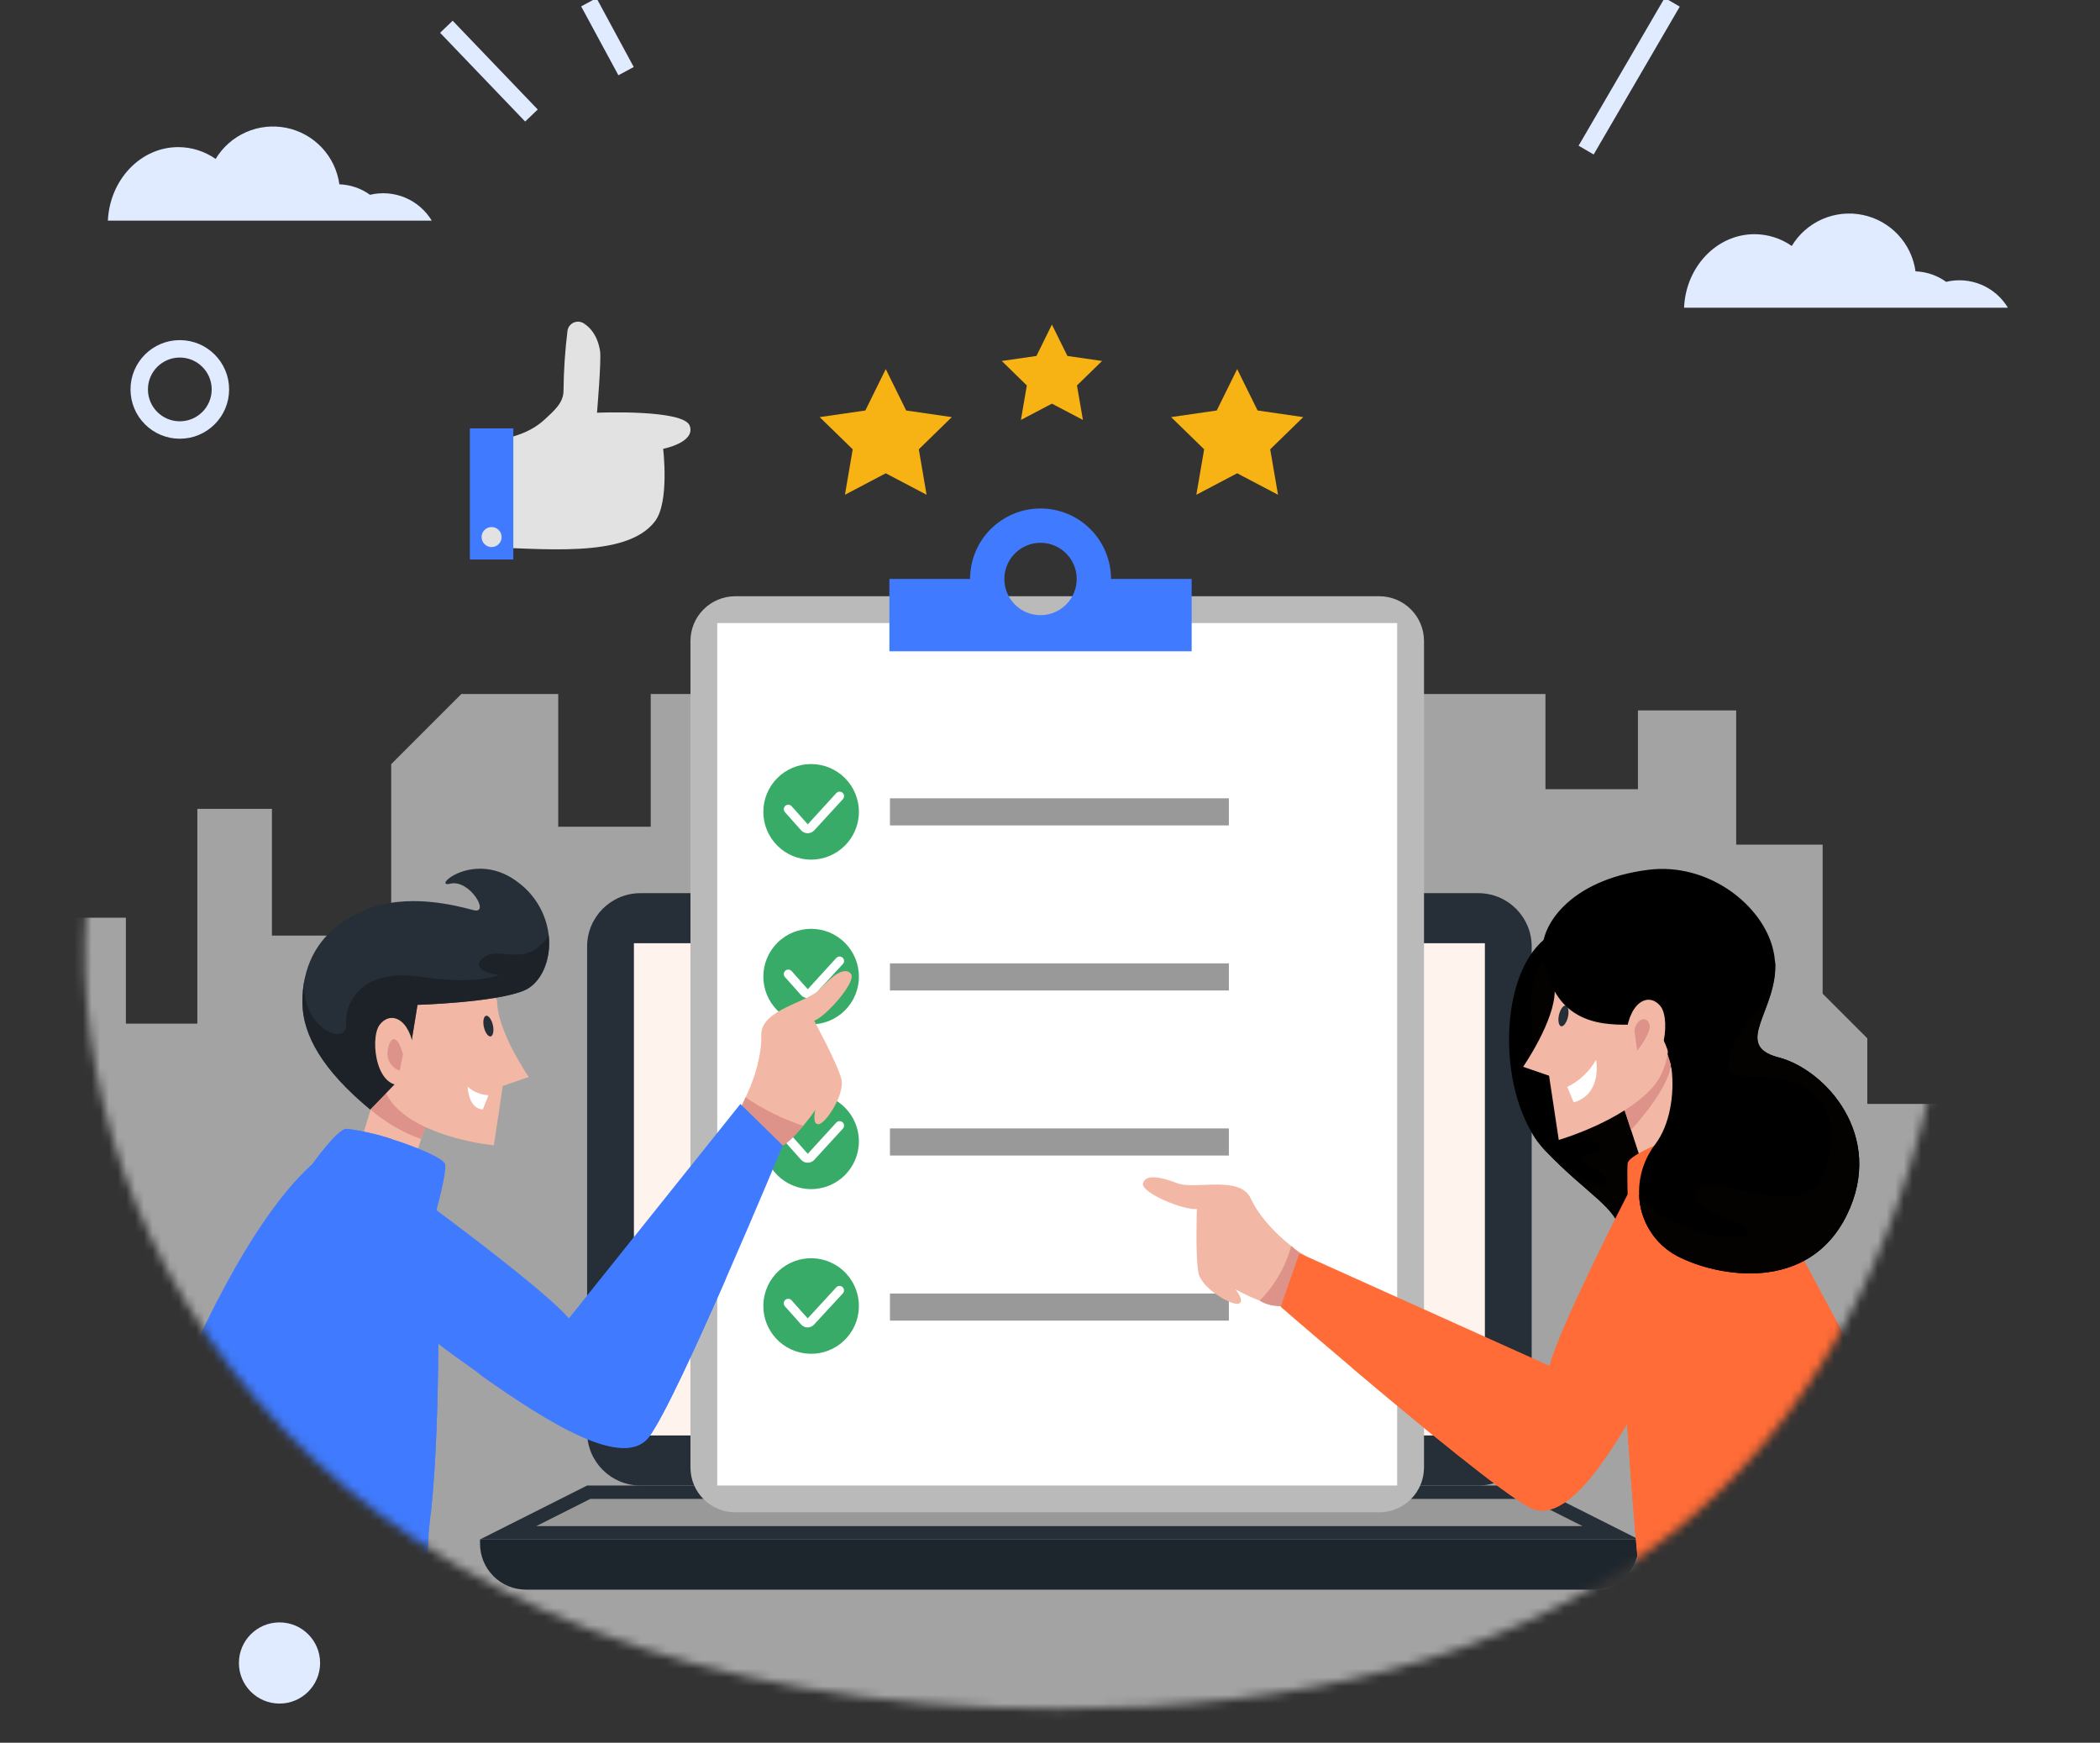 <svg width="241" height="200" viewBox="0 0 241 200" fill="none" xmlns="http://www.w3.org/2000/svg">
<rect x="0" y="0" width="241" height="200" fill="#333333" stroke="none"/>
<g clip-path="url(#clip0_1321_21721)">
<mask id="mask0_1321_21721" style="mask-type:luminance" maskUnits="userSpaceOnUse" x="9" y="6" width="215" height="191">
<path d="M121.33 196.115C178.479 196.115 210.623 172.217 221.478 125.389C232.333 78.562 191.322 72.202 185.926 44.132C180.529 16.062 133.02 -2.44 91.204 10.306C49.389 23.052 12.791 67.451 9.921 104.449C7.051 141.446 36.228 196.115 121.33 196.115Z" fill="white"/>
</mask>
<g mask="url(#mask0_1321_21721)">
<path opacity="0.64" d="M5.89 105.32H14.448V117.471H22.648V92.825H31.207V107.37H44.896V87.695L52.943 79.648H64.064V94.88H74.678V79.648H177.358V90.57H187.972V81.529H199.248V96.935H209.17V114.032L214.295 119.157V126.686H228.67C228.67 126.686 271.829 185.583 196.188 192.087C120.547 198.591 72.966 200.287 64.064 199.959C55.162 199.631 27.784 189.007 27.784 189.007L9.733 175.318C9.733 175.318 2.456 163.679 0.401 160.599C-1.654 157.518 4.865 103.782 4.865 103.782" fill="#E2E2E2"/>
<path d="M169.66 102.501H73.498C70.119 102.501 67.379 105.241 67.379 108.62V164.36C67.379 167.74 70.119 170.48 73.498 170.48H169.66C173.039 170.48 175.779 167.74 175.779 164.36V108.62C175.779 105.241 173.039 102.501 169.66 102.501Z" fill="#262F38"/>
<path d="M175.781 170.48H67.381L55.07 176.676H188.091L175.781 170.48Z" fill="#262F38"/>
<path d="M61.547 175.138L67.748 172.017H175.41L181.611 175.138H61.547Z" fill="#999999"/>
<path d="M182.822 182.431H60.333C58.94 182.425 57.606 181.866 56.624 180.879C55.641 179.892 55.09 178.556 55.09 177.163V176.676H188.09V177.163C188.09 178.56 187.535 179.9 186.547 180.888C185.559 181.876 184.219 182.431 182.822 182.431Z" fill="#1E262D"/>
<path d="M170.408 108.246H72.75V164.735H170.408V108.246Z" fill="#FFF3EE"/>
<path d="M158.277 68.425H84.384C81.542 68.425 79.238 70.728 79.238 73.57V168.409C79.238 171.251 81.542 173.555 84.384 173.555H158.277C161.119 173.555 163.422 171.251 163.422 168.409V73.57C163.422 70.728 161.119 68.425 158.277 68.425Z" fill="#BABABA"/>
<path d="M160.341 71.505H82.312V170.48H160.341V71.505Z" fill="white"/>
<path d="M141.027 91.615H102.133V94.726H141.027V91.615Z" fill="#999999"/>
<path d="M141.027 110.558H102.133V113.669H141.027V110.558Z" fill="#999999"/>
<path d="M141.027 129.5H102.133V132.611H141.027V129.5Z" fill="#999999"/>
<path d="M141.027 148.447H102.133V151.558H141.027V148.447Z" fill="#999999"/>
<path d="M93.085 98.652C96.114 98.652 98.569 96.197 98.569 93.168C98.569 90.14 96.114 87.684 93.085 87.684C90.057 87.684 87.602 90.14 87.602 93.168C87.602 96.197 90.057 98.652 93.085 98.652Z" fill="#39AB68"/>
<path d="M92.681 95.623C92.539 95.623 92.399 95.593 92.27 95.535C92.141 95.477 92.026 95.391 91.933 95.285L90.082 93.204C90.038 93.154 90.003 93.095 89.981 93.031C89.959 92.967 89.95 92.9 89.954 92.832C89.958 92.765 89.975 92.699 90.005 92.639C90.034 92.578 90.076 92.524 90.126 92.479C90.177 92.434 90.235 92.4 90.299 92.378C90.363 92.356 90.43 92.347 90.498 92.35C90.634 92.359 90.761 92.421 90.851 92.522L92.701 94.603L95.976 91.016C96.069 90.916 96.197 90.857 96.333 90.852C96.469 90.846 96.602 90.895 96.701 90.988C96.801 91.08 96.861 91.208 96.866 91.344C96.871 91.48 96.822 91.613 96.73 91.713L93.439 95.3C93.342 95.404 93.225 95.486 93.094 95.541C92.963 95.597 92.823 95.625 92.681 95.623Z" fill="white"/>
<path d="M96.965 115.955C99.106 113.813 99.106 110.341 96.965 108.199C94.823 106.058 91.351 106.058 89.21 108.199C87.068 110.341 87.068 113.813 89.21 115.955C91.351 118.096 94.823 118.096 96.965 115.955Z" fill="#39AB68"/>
<path d="M92.681 114.545C92.54 114.543 92.4 114.512 92.271 114.454C92.143 114.396 92.027 114.311 91.933 114.207L90.082 112.126C89.992 112.024 89.946 111.89 89.954 111.754C89.962 111.618 90.024 111.491 90.126 111.401C90.228 111.31 90.362 111.264 90.498 111.272C90.634 111.28 90.761 111.342 90.851 111.444L92.701 113.525L95.976 109.937C96.069 109.837 96.197 109.778 96.333 109.773C96.469 109.768 96.602 109.817 96.701 109.909C96.801 110.002 96.861 110.13 96.866 110.266C96.871 110.402 96.822 110.534 96.73 110.634L93.439 114.196C93.344 114.304 93.228 114.391 93.097 114.451C92.966 114.511 92.825 114.543 92.681 114.545Z" fill="white"/>
<path d="M93.085 136.465C96.114 136.465 98.569 134.01 98.569 130.981C98.569 127.952 96.114 125.497 93.085 125.497C90.057 125.497 87.602 127.952 87.602 130.981C87.602 134.01 90.057 136.465 93.085 136.465Z" fill="#39AB68"/>
<path d="M92.681 133.436C92.54 133.434 92.4 133.403 92.271 133.345C92.143 133.287 92.027 133.202 91.933 133.098L90.082 131.017C89.992 130.915 89.946 130.781 89.954 130.645C89.962 130.509 90.024 130.382 90.126 130.292C90.228 130.201 90.362 130.155 90.498 130.163C90.634 130.171 90.761 130.233 90.851 130.335L92.701 132.416L95.976 128.828C96.022 128.779 96.077 128.739 96.138 128.711C96.2 128.683 96.266 128.667 96.333 128.664C96.4 128.661 96.468 128.672 96.531 128.695C96.594 128.719 96.652 128.754 96.701 128.8C96.751 128.846 96.791 128.901 96.819 128.962C96.847 129.023 96.863 129.09 96.866 129.157C96.868 129.224 96.858 129.291 96.834 129.355C96.811 129.418 96.775 129.476 96.73 129.525L93.439 133.113C93.342 133.216 93.225 133.298 93.094 133.354C92.963 133.41 92.823 133.437 92.681 133.436Z" fill="white"/>
<path d="M98.422 151.139C99.118 148.191 97.292 145.238 94.345 144.542C91.397 143.847 88.444 145.672 87.748 148.62C87.052 151.567 88.878 154.521 91.825 155.217C94.773 155.912 97.727 154.087 98.422 151.139Z" fill="#39AB68"/>
<path d="M92.683 152.342C92.542 152.34 92.402 152.308 92.273 152.249C92.144 152.19 92.029 152.105 91.935 151.999L90.075 149.908C89.984 149.806 89.938 149.672 89.946 149.536C89.954 149.4 90.016 149.273 90.118 149.183C90.22 149.092 90.354 149.046 90.49 149.054C90.626 149.062 90.753 149.124 90.843 149.226L92.694 151.302L95.969 147.74C96.061 147.64 96.189 147.581 96.325 147.576C96.461 147.57 96.594 147.619 96.694 147.712C96.794 147.804 96.853 147.932 96.858 148.068C96.863 148.204 96.814 148.337 96.722 148.437L93.432 151.999C93.337 152.105 93.222 152.19 93.093 152.249C92.965 152.308 92.825 152.34 92.683 152.342Z" fill="white"/>
<path d="M127.501 66.441C127.501 64.296 126.649 62.239 125.132 60.722C123.615 59.206 121.558 58.354 119.413 58.354C117.269 58.354 115.212 59.206 113.695 60.722C112.178 62.239 111.326 64.296 111.326 66.441H102.07V74.744H136.757V66.441H127.501ZM119.413 70.597C118.593 70.597 117.79 70.354 117.108 69.898C116.425 69.442 115.893 68.794 115.579 68.036C115.264 67.278 115.182 66.443 115.342 65.638C115.501 64.833 115.896 64.093 116.476 63.513C117.056 62.932 117.796 62.536 118.6 62.375C119.405 62.215 120.24 62.296 120.999 62.609C121.757 62.923 122.406 63.454 122.863 64.136C123.319 64.818 123.564 65.62 123.565 66.441C123.565 67.543 123.128 68.599 122.349 69.378C121.571 70.158 120.515 70.596 119.413 70.597Z" fill="#407BFF"/>
<path d="M54.778 50.707C57.674 50.574 60.539 49.974 62.502 48.145C63.568 47.145 64.67 46.243 64.67 44.839C64.692 42.553 64.843 40.271 65.121 38.002C65.143 37.798 65.217 37.602 65.335 37.434C65.453 37.266 65.612 37.13 65.796 37.04C65.981 36.949 66.185 36.907 66.391 36.916C66.596 36.926 66.796 36.988 66.971 37.095C67.75 37.577 68.57 38.505 68.862 40.267C69.031 41.292 68.513 47.366 68.513 47.366C68.513 47.366 78.482 46.94 79.158 48.867C79.835 50.794 76.104 51.507 76.104 51.507C76.104 51.507 76.847 57.605 75.176 59.814C71.855 64.201 62.025 62.889 54.758 62.767L54.778 50.707Z" fill="#E2E2E2"/>
<path d="M58.909 49.159H53.922V64.212H58.909V49.159Z" fill="#407BFF"/>
<path d="M57.566 61.629C57.567 61.856 57.5 62.078 57.375 62.268C57.249 62.457 57.07 62.605 56.86 62.693C56.651 62.781 56.42 62.804 56.197 62.76C55.974 62.717 55.769 62.608 55.608 62.447C55.447 62.287 55.337 62.083 55.292 61.86C55.247 61.637 55.27 61.406 55.356 61.196C55.443 60.986 55.59 60.806 55.779 60.68C55.968 60.553 56.19 60.486 56.417 60.486C56.721 60.486 57.012 60.606 57.227 60.82C57.443 61.035 57.564 61.325 57.566 61.629Z" fill="#E2E2E2"/>
<path d="M84.668 127.527C85.975 125.548 87.446 121.792 87.364 118.814C87.282 115.836 92.632 115.104 94.103 113.51C95.574 111.916 96.912 110.921 97.645 111.742C98.377 112.562 94.887 116.59 93.437 117.143C93.437 117.143 96.133 122.115 96.558 123.837C96.984 125.559 94.78 128.926 93.96 129.013C93.14 129.1 93.575 127.368 93.575 127.368C93.575 127.368 90.311 132.298 87.84 132.098C85.37 131.898 84.668 127.527 84.668 127.527Z" fill="#F3B8A5"/>
<path d="M85.564 125.933C87.604 127.324 89.83 128.423 92.175 129.197C92.175 129.197 90.838 130.945 89.833 131.478C88.829 132.011 85.164 126.917 85.164 126.917L85.564 125.933Z" fill="#DD938A"/>
<path d="M48.725 129.505L47.382 133.61L41.406 131.022L44.261 121.74L48.725 129.505Z" fill="#F3B8A5"/>
<path d="M48.326 130.725C46.188 129.954 44.21 128.799 42.488 127.317L44.461 122.355L49.074 128.731L48.326 130.725Z" fill="#DD938A"/>
<path d="M57.048 114.816C57.007 118.286 60.681 123.596 60.681 123.596L57.699 124.621L56.674 131.437C56.674 131.437 48.735 130.714 45.219 126.824C41.703 122.935 44.707 114.868 44.707 114.868C44.707 114.868 47.023 111.962 47.664 111.89C48.304 111.818 55.536 112.495 55.536 112.495L57.048 114.816Z" fill="#F3B8A5"/>
<path d="M60.147 113.674C56.841 115.057 47.913 115.319 47.913 115.319L46.663 123.006L42.481 127.327C37.038 122.822 34.757 118.814 34.706 115.119C34.685 114.116 34.786 113.114 35.008 112.136C35.767 108.743 38.006 106.048 41.845 104.449C46.755 102.399 52.377 103.936 54.34 104.449C56.303 104.961 53.894 100.861 51.66 101.415C49.425 101.968 54.519 97.314 59.603 101.368C60.538 102.089 61.318 102.991 61.897 104.019C62.476 105.047 62.843 106.182 62.976 107.354C63.288 110.214 62.063 112.874 60.147 113.674Z" fill="#262F38"/>
<path opacity="0.72" d="M60.147 113.674C56.841 115.057 47.913 115.319 47.913 115.319L46.663 123.006L42.481 127.327C37.038 122.822 34.757 118.814 34.706 115.119C34.685 114.116 34.786 113.114 35.008 112.136C34.117 117.799 39.872 120.275 39.723 117.574C39.575 114.873 41.614 111.121 48.231 112.09C54.847 113.059 57.246 111.89 57.246 111.89C57.246 111.89 53.612 111.408 55.503 109.881C57.292 108.441 60.377 111.29 62.976 107.344C63.288 110.214 62.063 112.874 60.147 113.674Z" fill="#191E23"/>
<path d="M47.56 120.762C47.048 116.662 44.706 116.031 43.547 117.64C42.389 119.25 43.189 125.758 46.848 124.334C50.507 122.909 47.56 120.762 47.56 120.762Z" fill="#F3B8A5"/>
<path d="M56.05 125.692C55.168 125.648 54.329 125.303 53.672 124.713C53.672 124.713 53.728 127.245 55.409 127.317L56.05 125.692Z" fill="white"/>
<path d="M55.532 117.871C55.681 118.527 56.045 119.009 56.317 118.942C56.588 118.876 56.711 118.296 56.563 117.64C56.414 116.984 56.05 116.503 55.779 116.569C55.507 116.636 55.384 117.215 55.532 117.871Z" fill="#262F38"/>
<path d="M46.254 120.992C45.541 118.466 44.691 118.988 44.475 120.68C44.419 121.149 44.528 121.624 44.782 122.022C45.036 122.421 45.42 122.72 45.869 122.868L46.254 120.992Z" fill="#DD938A"/>
<path d="M89.834 131.458C89.834 131.458 86.82 138.725 83.397 146.53C79.973 154.336 76.145 162.669 74.505 164.852C71.619 168.691 62.953 163.269 55.229 157.811C54.153 157.047 53.092 156.273 52.072 155.55C51.474 155.12 50.888 154.679 50.314 154.228C45.621 150.504 41.376 146.248 37.666 141.544L37.153 135.624L37.051 134.527L38.142 134.425C43.472 133.912 46.481 133.825 46.906 134.538C47.332 135.25 48.48 137.69 48.48 137.69C48.48 137.69 49.13 138.166 50.181 138.95C53.974 141.774 62.994 148.591 65.285 151.297L84.97 126.696L89.834 131.458Z" fill="#407BFF"/>
<path d="M50.144 138.95C50.169 139.806 50.354 146.443 50.303 154.269C50.256 160.716 50.051 167.979 49.462 173.478C49.293 175.293 49.009 177.095 48.611 178.874C46.172 189.017 16.836 167.938 16.836 167.938C16.836 167.938 17.589 165.795 18.886 162.531C22.099 154.607 28.624 140.083 35.829 133.605C35.829 133.605 38.797 129.407 39.812 129.546C41.552 129.776 43.268 130.167 44.937 130.714C48.047 131.683 50.938 132.98 51.087 133.605C51.281 134.594 50.097 138.848 50.097 138.848L50.144 138.95Z" fill="#407BFF"/>
<path d="M50.305 154.279C50.259 160.727 50.054 167.989 49.465 173.488C49.219 173.534 49.024 180.427 49.024 180.427C49.024 180.427 37.103 171.74 32.568 169.624C28.032 167.507 21.267 164.335 18.93 162.541C22.143 154.618 28.667 140.093 35.873 133.615C35.873 133.615 38.84 129.418 39.855 129.556C41.596 129.786 43.312 130.178 44.98 130.725C45.693 132.775 39.855 129.556 39.025 132.616C38.824 133.272 38.505 133.885 38.082 134.425C37.795 134.814 37.462 135.214 37.093 135.624C34.869 138.115 31.327 141.026 29.221 144.403C26.197 149.247 27.863 153.762 34.689 159.199C41.516 164.637 47.194 162.828 46.231 158.144C45.267 153.459 38.912 148.626 39.368 146.551C39.825 144.475 42.238 148.17 50.3 154.269L50.305 154.279Z" fill="#407BFF"/>
<path d="M83.385 146.571C79.962 154.377 76.133 162.71 74.493 164.893C71.608 168.732 62.941 163.31 55.218 157.852C51.963 154.469 50.359 152.306 53.68 154.167C58.18 156.683 60.568 161.47 69.568 161.767C78.567 162.064 77.886 156.191 83.385 146.571Z" fill="#407BFF"/>
<path d="M197.647 138.264C196.32 140.913 184.404 147.817 185.731 143.465C185.931 142.86 186.013 142.221 185.972 141.585C185.726 138.648 182.154 137.1 177.311 132.021C176.673 131.345 176.12 130.593 175.666 129.782V129.756C171.673 122.791 172.452 110.281 178.274 107.083C178.274 107.083 192.271 109.512 194.085 110.716C195.899 111.921 198.036 120.106 198.036 120.106C198.036 120.106 198.969 135.614 197.647 138.264Z" fill="black"/>
<path d="M192.627 134.287C192.627 134.287 187.958 139.873 187.563 140.99C187.445 141.334 186.805 141.503 185.974 141.585C185.728 138.648 182.156 137.1 177.313 132.021C176.675 131.345 176.122 130.593 175.668 129.782C177.457 132.78 183.868 137.182 184.278 135.768C184.688 134.353 181.239 133.861 181.557 132.872C181.874 131.883 186.261 132.939 181.557 129.894C176.852 126.85 173.695 114.458 177.17 109.907L185.129 112.495L192.304 124.052L192.627 134.287Z" fill="#030200"/>
<path d="M186.152 126.512L188.09 132.447L194.071 129.858L191.211 120.577L186.152 126.512Z" fill="#F3B8A5"/>
<path d="M191.769 122.186C191.441 125.159 187.182 129.669 187.182 129.669L186.449 127.429L189.842 122.186L191.113 120.193L191.769 122.186Z" fill="#DD938A"/>
<path d="M178.425 113.648C178.466 117.123 174.797 122.427 174.797 122.427L177.775 123.452L178.887 130.822C178.887 130.822 186.087 128.736 189.608 124.841C193.129 120.946 190.782 113.684 190.782 113.684C190.782 113.684 188.471 110.783 187.825 110.706C187.179 110.629 179.942 111.311 179.942 111.311L178.425 113.648Z" fill="#F3B8A5"/>
<path d="M179.942 116.708C179.793 117.364 179.429 117.84 179.157 117.779C178.886 117.717 178.763 117.128 178.911 116.472C179.06 115.816 179.424 115.339 179.696 115.401C179.967 115.462 180.09 116.052 179.942 116.708Z" fill="#262F38"/>
<path d="M179.863 124.739C181.258 124.061 182.412 122.971 183.169 121.617C183.169 121.617 183.933 125.548 180.606 126.512L179.863 124.739Z" fill="white"/>
<path d="M149.837 144.132C147.787 142.943 144.794 140.242 143.538 137.536C142.283 134.83 137.163 136.572 135.138 135.798C133.114 135.025 131.469 134.738 131.177 135.798C130.884 136.859 135.789 138.904 137.357 138.75C137.357 138.75 137.163 144.388 137.552 146.136C137.942 147.883 141.411 149.897 142.165 149.605C142.918 149.313 141.78 147.965 141.78 147.965C141.78 147.965 146.905 150.917 149.022 149.636C151.139 148.355 149.837 144.132 149.837 144.132Z" fill="#F3B8A5"/>
<path d="M148.183 142.994C147.536 145.358 146.292 147.517 144.57 149.262C144.57 149.262 145.636 150.118 147.809 149.846C149.982 149.575 149.121 143.809 149.121 143.809" fill="#DD938A"/>
<path d="M198.164 135.686C198.164 135.686 196.33 145.567 191.543 154.689C189.231 159.097 186.582 164.094 183.901 167.809C183.819 167.938 183.727 168.061 183.635 168.179C180.862 171.94 178.069 174.257 175.619 173.032C172.647 171.546 162.709 163.351 155.37 157.144L155.032 156.857C150.46 152.993 146.98 149.974 146.98 149.974L149.123 143.824L177.823 156.75C178.92 152.342 186.787 137.069 186.787 137.069C186.787 137.069 186.72 134.425 186.787 133.543C186.853 132.662 189.959 131.304 195.602 129.136L198.164 135.686Z" fill="#FF6C37"/>
<path d="M183.638 168.179C180.865 171.94 178.072 174.257 175.622 173.032C172.65 171.546 162.712 163.351 155.373 157.144L155.035 156.857C159.747 159.638 164.255 162.752 168.524 166.175C174.439 171.059 180.768 171.91 183.638 168.179Z" fill="#FF6C37"/>
<path d="M220.393 169.957L201.076 181.268C201.076 181.268 188.776 186.393 188.443 183.953C188.207 182.293 187.295 172.232 186.696 162.941C186.409 158.538 186.183 154.31 186.152 151.235L195.603 129.115C195.603 129.115 197.279 128.664 200.072 132.447C200.549 133.092 201.461 134.62 202.635 136.7C208.354 146.792 220.393 169.957 220.393 169.957Z" fill="#FF6C37"/>
<path d="M220.393 169.957L201.076 181.268C201.076 181.268 188.776 186.393 188.443 183.953C188.207 182.293 187.295 172.232 186.695 162.941C191.175 157.626 194.239 150.041 195.603 151.235C196.966 152.429 191.559 163.484 189.324 166.098C187.09 168.712 188.233 173.309 194.07 167.22C199.908 161.132 205.991 156.406 206.314 151.235C206.637 146.064 195.254 148.96 193.014 145.27C191.39 142.599 198.093 138.74 202.639 136.7C208.354 146.792 220.393 169.957 220.393 169.957Z" fill="#FF6C37"/>
<path d="M211.954 139.422C207.51 148.498 197.014 146.515 192.479 144.147C191.191 143.464 190.108 142.451 189.34 141.212C188.572 139.973 188.146 138.552 188.107 137.095C188.037 135.011 188.693 132.968 189.962 131.314C193.319 126.865 192.094 117.502 188.532 117.558L186.995 117.594C183.32 117.651 178.144 117.241 177.057 109.425C176.642 106.447 179.999 100.979 189.152 99.821C196.061 98.944 202.319 103.89 203.503 109.046C203.602 109.46 203.668 109.882 203.697 110.306C204.077 115.888 198.685 119.952 204.077 121.346C209.468 122.74 216.397 130.34 211.954 139.422Z" fill="black"/>
<path d="M186.602 118.676C187.115 114.576 189.457 113.945 190.615 115.549C191.773 117.153 190.974 123.673 187.315 122.248C183.655 120.823 186.602 118.676 186.602 118.676Z" fill="#F3B8A5"/>
<path d="M187.562 118.245C187.891 116.662 189.151 116.662 189.315 117.646C189.479 118.63 187.89 120.577 187.89 120.577L187.562 118.245Z" fill="#DD938A"/>
<path d="M211.952 139.422C207.509 148.498 197.013 146.515 192.477 144.147C191.19 143.464 190.106 142.451 189.338 141.212C188.57 139.973 188.145 138.552 188.105 137.095C190.478 141.052 199.785 142.897 200.477 141.61C201.277 140.129 193.861 139.442 194.773 136.731C195.685 134.02 206.407 140.355 208.918 135.353C211.43 130.35 210.153 125.333 205.269 124.077C200.385 122.822 198.197 124.59 198.35 121.628C198.504 118.665 203.327 115.811 203.727 110.301C204.106 115.882 198.714 119.947 204.106 121.341C209.497 122.735 216.396 130.34 211.952 139.422Z" fill="#030200"/>
</g>
<path d="M141.978 54.315L137.294 56.78L138.191 51.563L134.398 47.868L139.636 47.109L141.978 42.358L144.326 47.109L149.563 47.868L145.771 51.563L146.668 56.78L141.978 54.315Z" fill="#F7B313"/>
<path d="M101.651 54.315L96.967 56.78L97.859 51.563L94.066 47.868L99.309 47.109L101.651 42.358L103.994 47.109L109.231 47.868L105.444 51.563L106.336 56.78L101.651 54.315Z" fill="#F7B313"/>
<path d="M120.72 46.325L117.163 48.191L117.84 44.234L114.965 41.426L118.942 40.852L120.72 37.249L122.499 40.852L126.476 41.426L123.595 44.234L124.277 48.191L120.72 46.325Z" fill="#F7B313"/>
<path fill-rule="evenodd" clip-rule="evenodd" d="M20.461 16.882C21.994 16.886 23.49 17.36 24.746 18.24C25.566 16.878 26.788 15.803 28.244 15.165C29.7 14.526 31.318 14.354 32.876 14.674C34.433 14.993 35.854 15.787 36.941 16.947C38.028 18.107 38.729 19.576 38.947 21.151C40.212 21.196 41.436 21.615 42.463 22.355C43.806 22.033 45.218 22.147 46.492 22.68C47.766 23.214 48.838 24.14 49.551 25.323H12.379C12.599 20.618 16.141 16.882 20.461 16.882Z" fill="#E0EBFF"/>
<path fill-rule="evenodd" clip-rule="evenodd" d="M201.343 26.876C202.876 26.877 204.372 27.349 205.627 28.229C206.447 26.867 207.669 25.792 209.125 25.153C210.582 24.515 212.2 24.343 213.757 24.662C215.315 24.982 216.735 25.776 217.823 26.936C218.91 28.096 219.611 29.565 219.829 31.14C221.094 31.186 222.317 31.605 223.345 32.344C224.689 32.022 226.1 32.136 227.375 32.67C228.65 33.205 229.721 34.132 230.433 35.317H193.266C193.466 30.612 197.022 26.876 201.343 26.876Z" fill="#E0EBFF"/>
<path d="M32.077 195.505C34.65 195.505 36.735 193.42 36.735 190.847C36.735 188.274 34.65 186.188 32.077 186.188C29.504 186.188 27.418 188.274 27.418 190.847C27.418 193.42 29.504 195.505 32.077 195.505Z" fill="#E0EBFF"/>
<path d="M20.635 49.349C23.208 49.349 25.294 47.263 25.294 44.691C25.294 42.118 23.208 40.032 20.635 40.032C18.062 40.032 15.977 42.118 15.977 44.691C15.977 47.263 18.062 49.349 20.635 49.349Z" stroke="#E0EBFF" stroke-width="2" stroke-miterlimit="10"/>
<path d="M191.908 0.256L182.027 17.225" stroke="#E0EBFF" stroke-width="2" stroke-miterlimit="10"/>
<path d="M51.227 3.07L60.99 13.258" stroke="#E0EBFF" stroke-width="2" stroke-miterlimit="10"/>
<path d="M67.574 0.256L71.849 8.164" stroke="#E0EBFF" stroke-width="2" stroke-miterlimit="10"/>
</g>
<defs>
<clipPath id="clip0_1321_21721">
<rect width="240.944" height="200" fill="white"/>
</clipPath>
</defs>
</svg>
